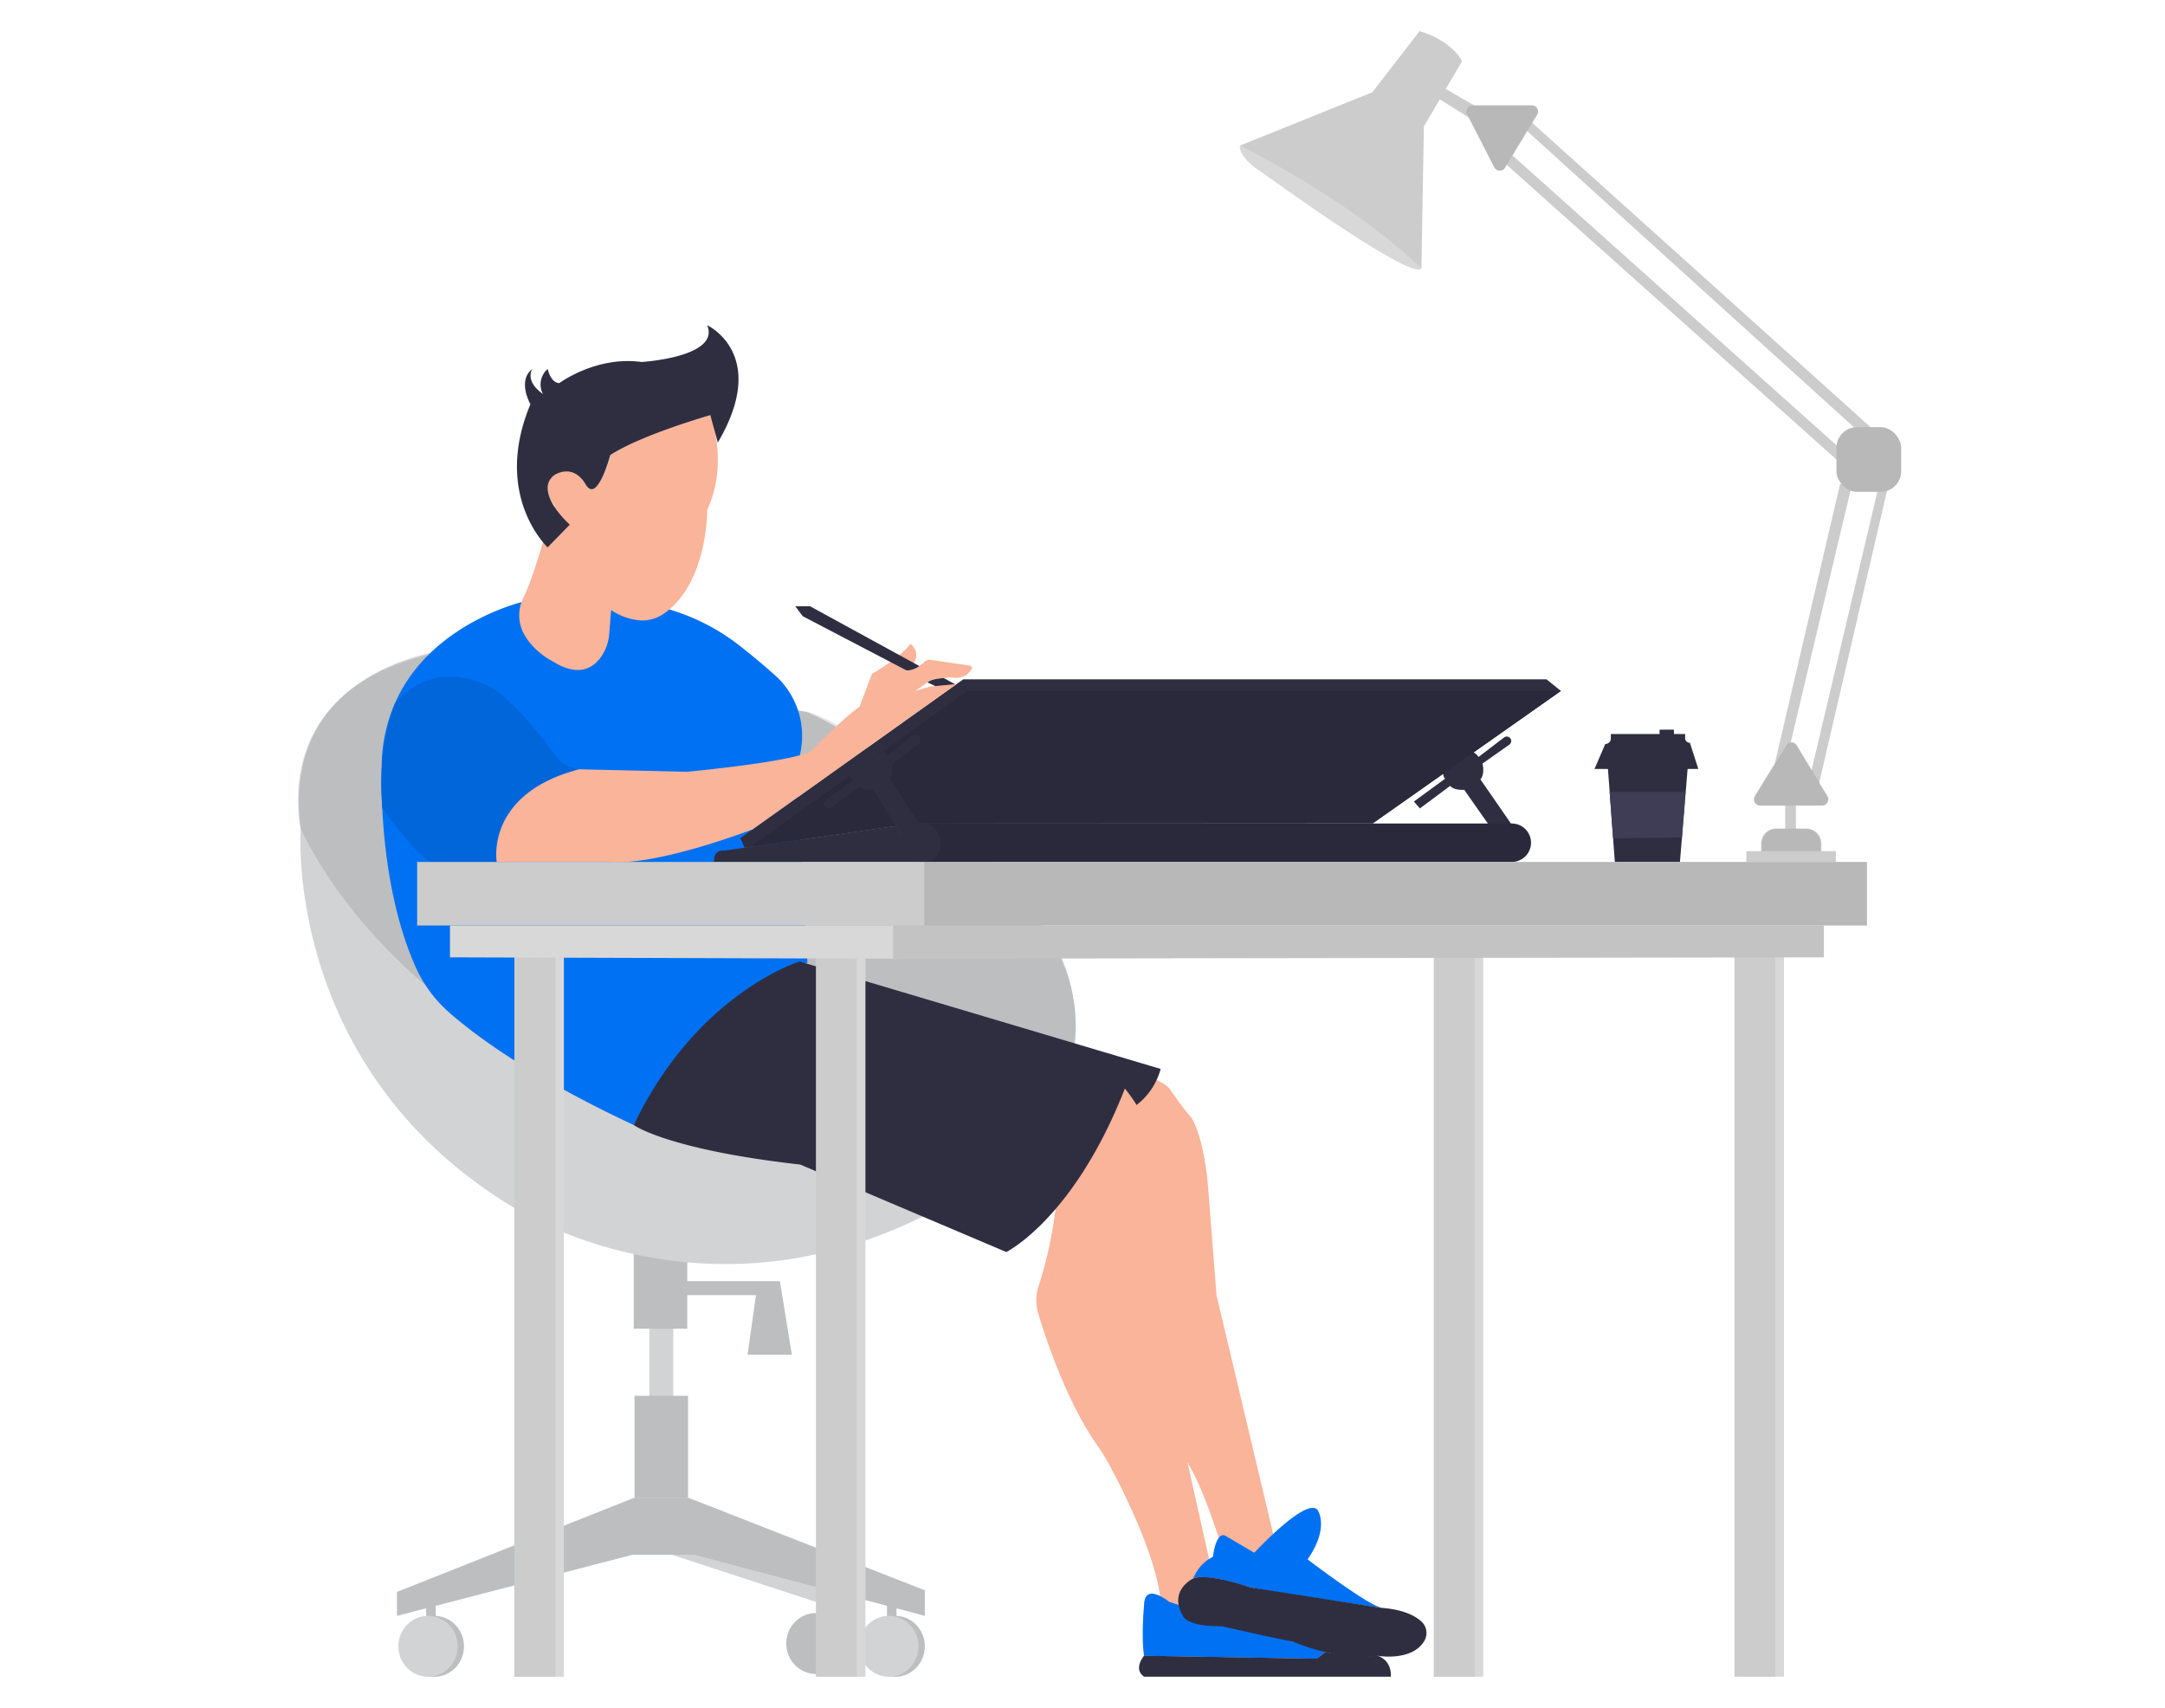<svg id="b82b2812-52d3-4468-9dcb-70dbb603cd17" data-name="Layer 1" xmlns="http://www.w3.org/2000/svg" width="865.76" height="682.89" viewBox="0 0 865.76 682.89"><ellipse cx="357.97" cy="658.25" rx="11.86" ry="12.18" fill="#bcbec0"/><rect x="354.7" y="641.68" width="3.81" height="5.52" fill="#bcbec0"/><ellipse cx="355.44" cy="658.25" rx="11.86" ry="12.18" fill="#d1d3d4"/><rect x="170.42" y="641.68" width="3.81" height="5.52" fill="#bcbec0"/><ellipse cx="173.69" cy="658.25" rx="11.86" ry="12.18" fill="#bcbec0"/><ellipse cx="326.28" cy="657.13" rx="11.86" ry="12.18" fill="#bcbec0"/><path d="M264.29,620.2l65.63,21.48s-.74-10,0-10.74-65.47-13-65.47-13Z" fill="#d1d3d4"/><rect x="259.66" y="529.82" width="9.58" height="30.66" fill="#d1d3d4"/><polygon points="316.66 541.64 311.87 512.26 311.87 512.26 303.09 512.26 274.82 512.26 274.82 497.73 253.43 497.73 253.43 531.26 274.82 531.26 274.82 517.85 302.3 517.85 298.94 541.64 316.66 541.64" fill="#bcbec0"/><path d="M464.34,641.68c-1.27-17.8-14.42-44.22-20.36-55.33a72.79,72.79,0,0,0-4.88-8c-12.26-17.31-20.59-42.1-23.93-53.23a18.14,18.14,0,0,1,.19-11,166.26,166.26,0,0,0,7.17-34.73l27.32-47S463,449.69,462.7,465.81c0,0,4.91,93.72,11.47,115.85l16.4,73.23Z" fill="#f9b499"/><path d="M458.87,430.29s7.92,2.73,9.29,5.74c0,0,6.29,9,7.92,10.38,0,0,4.65,5.46,6.84,26l3.55,45.48L510.24,618l-9.56,6.6-12.3-6.6s-9.29-30.29-15.85-36l-20-140.71Z" fill="#f9b499"/><rect x="576.78" y="381.32" width="16.37" height="289.1" fill="#d8d8d8"/><rect x="697.02" y="381.28" width="16.37" height="289.1" fill="#d8d8d8"/><rect x="573.35" y="381.32" width="16.37" height="289.1" fill="#ccc"/><rect x="693.58" y="381.28" width="16.37" height="289.1" fill="#ccc"/><path d="M177.26,260.13s-65.62,7.66-57,71.37c0,0-7.19,95.81,85.27,151.38,0,0,73.29,48.38,163.83,3.35,0,0,64.91-27.51,60.6-81.56a64.23,64.23,0,0,0-13.18-33.82C401,350.23,360.06,300.26,322.6,284.7Z" fill="#d1d3d4"/><path d="M170.74,394.36s-32.19-25.25-50.48-62.86c0,0-14.74-58.89,59.5-71.37L323.49,284.7s37,9.54,97.31,90c0,0,41.55,67.49-50.35,111.56l-49.56-20.6s-55.33-6.7-66.87-15.81C254,449.82,188.49,420.82,170.74,394.36Z" opacity="0.1"/><path d="M322.89,384.91c-42.39,13.42-69.46,64.91-69.46,64.91-40.24-18.81-62.49-35.19-73.32-44.56a53.61,53.61,0,0,1-14-18.82c-16.31-36.89-13.33-84.4-13.33-84.4,4.08-50.3,57.73-61.79,57.73-61.79s22.9-2.31,45.21.82a84.45,84.45,0,0,1,39.92,17c4,3.13,8.89,7.1,14.26,11.9a32.54,32.54,0,0,1,10.31,30.25c-.48,2.51-1,4.85-1.52,6.67" fill="#0071f2"/><polygon points="158.74 646.07 158.74 636.49 253.75 598.8 275.14 598.8 369.84 635.85 369.84 646.07 277.7 621.64 252.95 621.64 158.74 646.07" fill="#bcbec0"/><rect x="209.12" y="381.32" width="16.37" height="289.1" fill="#d8d8d8"/><path d="M402.41,500.6s27.07-13.33,47.42-65.39c0,0,3.92,5,4.64,6.63a27.17,27.17,0,0,0,9.66-14.45L319.78,384.44s-41,12.45-66.35,65.38c0,0,13.41,9.82,66.59,15.81Z" fill="#2f2e41"/><path d="M467.56,640.48s-9.82-8.14-10.06,1.2c0,0-1.2,12.69,0,20.36l69,1.19s2.81-2.32,4-2.55Z" fill="#0071f2"/><path d="M477.14,631.14a16.63,16.63,0,0,1,7.9-8.7s1.23-11.18,5.53-8.07l11,6.47s21.08-22.76,25.39-17c0,0,4.79,6.95-4.07,19.64,0,0,24.54,18.76,30,19.48,0,0-44.89-6.54-52.8-8.22C500.13,634.73,482.17,628.74,477.14,631.14Z" fill="#0071f2"/><path d="M457.5,662s-4.55,5.28,0,8.39h98.68s.72-6.24-5.27-8.39c0,0-8.14,1-20.84-1.44l-3.59,2.63Z" fill="#2f2e41"/><path d="M477.14,631.14s-10.08,4.71-4.08,14.93c0,0,1,4.29,15.58,4.14,0,0,18.24,4.24,28.16,6.12,0,0,19.18,8.25,34.11,5.71,0,0,13.61,2.38,18.58-5.83a6.25,6.25,0,0,0-1.2-8c-2.51-2.22-7.23-4.71-15.94-5.35l-52.22-8.14S483.13,628.74,477.14,631.14Z" fill="#2f2e41"/><path d="M358.5,330.22l2.23,3.68a7.15,7.15,0,0,1,6.71-4.63l181.55-.1,28.14-19.8a3,3,0,0,0,.73,2l-12.46,9.1,2.4,2.76,12.09-9c1.68,1.91,5.63,1.55,5.63,1.55L595.7,330.3h9.22L592,311.62c1.91-2.15.84-6.33.84-6.33l10.72-7.55a1.78,1.78,0,0,0,.49-2.4h0a1.78,1.78,0,0,0-2.6-.48l-10.17,7.78a6.94,6.94,0,0,0-2-1.82l34.91-24.57-5.75-4.63H385.17l-89.1,63.48,1.68,3.85Z" fill="#2f2e41"/><path d="M637.62,307.45h41.51L675.78,297h0a1.92,1.92,0,0,1-1.92-1.91v-1.6h-29.7v1.76a2.23,2.23,0,0,1-2.23,2.23h0Z" fill="#2f2e41"/><rect x="663.64" y="291.74" width="5.75" height="2.71" fill="#2f2e41"/><polygon points="642.89 305.95 645.76 344.63 671.79 344.63 674.98 305.95 642.89 305.95" fill="#2f2e41"/><polygon points="672.6 334.84 645.06 335.18 643.68 316.64 674.02 316.64 672.6 334.84" fill="#3f3d56"/><rect x="698.34" y="340.32" width="35.78" height="4.3" fill="#ccc"/><rect x="713.87" y="321.42" width="4.28" height="12.15" fill="#ccc"/><polygon points="723.68 311.06 751.47 193.54 755.22 193.54 726.96 315.21 723.68 311.06" fill="#ccc"/><polygon points="735.82 193.54 740.61 193.54 712.59 311.62 708.75 309.46 735.82 193.54" fill="#ccc"/><polygon points="736.78 185.88 601.69 65.16 603.92 61.33 743.16 185.88 736.78 185.88" fill="#ccc"/><polygon points="610.31 52.07 743.16 172.46 749.87 172.46 610.31 46.96 610.31 52.07" fill="#ccc"/><path d="M495.82,58.21s-1.15,4.37,8.92,10.84c.44.28.86.56,1.27.86,6.3,4.55,59.23,42.59,62.39,37.4C568.4,107.31,540.61,75.7,495.82,58.21Z" fill="#d8d8d8"/><path d="M198.63,276.25s-22.69-15.74-40.69,5.05c0,0-7.41,17.92-5,41.95,0,0,12.67,17.83,19.19,21.38h26.52s-5.22-26.34,33-37.05a13.77,13.77,0,0,1-9.62-5.49S210.36,285.19,198.63,276.25Z" fill="#0071f2"/><path d="M198.63,276.25s-22.69-15.74-40.69,5.05c0,0-7.41,17.92-5,41.95,0,0,12.67,17.83,19.19,21.38h26.52s-5.22-26.34,33-37.05a13.77,13.77,0,0,1-9.62-5.49S210.36,285.19,198.63,276.25Z" opacity="0.1"/><path d="M243.84,344.63H198.63s-4.79-27.21,33-37.05l43.15,1s41.84-3.91,49.51-8.22c0,0,12.45-12.94,19.4-17.73l5-13.17s11.3-6.47,15.37-12c0,0,3.83,2.4,1.67,7.19,0,0-1.67,3.47-4.43,3.71a13.79,13.79,0,0,0,8.75-4.07,3.5,3.5,0,0,1,2.75-.36l15.07,2.21a.93.93,0,0,1,.67,1.39c-1,1.65-3.34,4.28-8.51,3.26l-5.66.62a6.76,6.76,0,0,0-3.09,1.15L366,276.25l5.45-1.61a4.36,4.36,0,0,1,.94-.19l10.14-.95L301,331.59S263.15,346.25,243.84,344.63Z" fill="#f9b499"/><rect x="205.69" y="381.32" width="16.37" height="289.1" fill="#ccc"/><path d="M209,252.42a15.65,15.65,0,0,1,.33-13.51c1.5-3,4-9.26,7.83-22.25l4.69-14.38s-6.57-7.2,0-12.83c0,0,6.88-4.06,12.2,3.76,0,0,1.25,5,5.32.31A38.4,38.4,0,0,0,244.06,182s11.88-8.45,40-15.95c0,0,7.51,18.76-1.25,37.84,0,0,.26,29.27-17.37,41.51a15.2,15.2,0,0,1-12,2.3,24.3,24.3,0,0,1-9.06-3.77l-.73,9.28a19.16,19.16,0,0,1-2.89,8.84c-3,4.62-8.83,9.09-19.52,2.52C221.23,264.52,212.75,260.53,209,252.42Z" fill="#f9b499"/><path d="M219,218.85s-22.21-20.64-6.88-57.23c0,0-5.4-9.39.74-14.08,0,0-3.25,4.69,4.26,10a8.14,8.14,0,0,1,1.88-10s1.25,5.63,4.69,5.63c0,0,14.7-10.94,32.84-8.44,0,0,31.59-1.88,26.27-14.7,0,0,25.07,11.57,4.25,46.91l-3-10.94s-27.27,7.68-40,15.95c0,0-5.09,19.31-9.72,12,0,0-3.85-8.09-11.61-4.57A6.3,6.3,0,0,0,219,195c0,3.13,1.72,8,8.84,14.79Z" fill="#2f2e41"/><rect x="329.71" y="381.32" width="16.37" height="289.1" fill="#d8d8d8"/><rect x="326.28" y="381.32" width="16.37" height="289.1" fill="#ccc"/><polygon points="179.94 382.77 179.94 370.04 356.85 370.04 729.35 370.04 729.35 382.77 357.14 383.33 179.94 382.77" fill="#d8d8d8"/><polygon points="357.14 383.33 357.14 370.04 729.35 370.04 729.35 382.77 357.14 383.33" opacity="0.1"/><rect x="253.75" y="558.09" width="21.39" height="40.72" fill="#bcbec0"/><ellipse cx="171.16" cy="658.25" rx="11.86" ry="12.18" fill="#d1d3d4"/><path d="M300,338.64l86.8-62.39H624.2L549,329.17l-179,.1s-7.36-.88-9.28,4.63l-2.23-3.68Z" fill="#2f2e41"/><path d="M300,338.64l86.8-62.39H624.2L549,329.17l-179,.1s-7.36-.88-9.28,4.63l-2.23-3.68Z" opacity="0.1"/><path d="M340.53,309.69s-1.39,1.52.76,2.24l-11.13,7.95a1.86,1.86,0,0,0-.43,2.6h0a1.86,1.86,0,0,0,2.6.41l11.32-8.31a9.63,9.63,0,0,0,9.4.09s4.65-1.85,3.46-8.88l10.65-8.1a2.05,2.05,0,0,0,.55-2.87h0a2,2,0,0,0-2.95-.46l-10.25,7.92c.08-.65-.33-1.92-1.74-1.39Z" fill="#2f2e41"/><polygon points="348.73 315.06 361.69 335.49 367.44 329.27 354.99 310.11 348.73 315.06" fill="#2f2e41"/><path d="M367.44,329.27H604.55a7.68,7.68,0,0,1,7.68,7.68h0a7.68,7.68,0,0,1-7.68,7.68H367.44Z" fill="#2f2e41"/><path d="M367.44,329.27H604.55a7.68,7.68,0,0,1,7.68,7.68h0a7.68,7.68,0,0,1-7.68,7.68H367.44Z" opacity="0.1"/><path d="M289.6,340.12s-4.31-.81-4.07,4.51h86.22s5.75-2.11,4.07-9.53c0,0-1.19-6.79-8.38-5.83a7.53,7.53,0,0,0-6.71,4.63l-2.23-3.68Z" fill="#2f2e41"/><polygon points="166.82 344.63 166.82 370.04 370.93 370.04 746.58 370.04 746.58 344.63 369.09 344.63 166.82 344.63" fill="#ccc"/><rect x="369.62" y="344.63" width="376.96" height="25.41" opacity="0.1"/><path d="M592.83,44.08l-14.69-8.49,6.54-11.15s-3.59-7.9-17-12L548.76,36.9,495.82,58.21s43.35,21.08,72.58,49.1l1-56.76,6.36-10.82,15,9.38Z" fill="#ccc"/><path d="M601.87,67,614.7,45.86a2.47,2.47,0,0,0-2.1-3.75l-23.73,0a2.47,2.47,0,0,0-2.22,3.54l10.88,21.23A2.47,2.47,0,0,0,601.87,67Z" fill="#ccc"/><path d="M601.87,67,614.7,45.86a2.47,2.47,0,0,0-2.1-3.75l-23.73,0a2.47,2.47,0,0,0-2.22,3.54l10.88,21.23A2.47,2.47,0,0,0,601.87,67Z" opacity="0.1"/><path d="M710.37,331.32h12a6,6,0,0,1,6,6v3.05a0,0,0,0,1,0,0H704.42a0,0,0,0,1,0,0v-3.05A6,6,0,0,1,710.37,331.32Z" fill="#ccc"/><path d="M710,331.32h12a6,6,0,0,1,6,6v3.05a0,0,0,0,1,0,0H704.08a0,0,0,0,1,0,0v-3.05A6,6,0,0,1,710,331.32Z" opacity="0.1"/><path d="M703.8,322.08h24.77a2.46,2.46,0,0,0,2.11-3.74L718.43,298a2.46,2.46,0,0,0-4.17-.07l-12.52,20.32A2.46,2.46,0,0,0,703.8,322.08Z" fill="#ccc"/><path d="M704,322.08h24.77a2.47,2.47,0,0,0,2.11-3.74L718.59,298a2.47,2.47,0,0,0-4.18-.07l-12.52,20.32A2.46,2.46,0,0,0,704,322.08Z" opacity="0.1"/><rect x="734.38" y="170.79" width="25.87" height="25.87" rx="8.21" fill="#ccc"/><rect x="734.38" y="170.79" width="25.87" height="25.87" rx="8.21" opacity="0.1"/><path d="M362.61,268.11,321,246.38l-3-4h5.9l43.75,23.93A9.8,9.8,0,0,1,362.61,268.11Z" fill="#2f2e41"/><path d="M370.92,272.87l3.11,1.45,7.89-.75-4.52-2.46S372.52,271.27,370.92,272.87Z" fill="#2f2e41"/></svg>